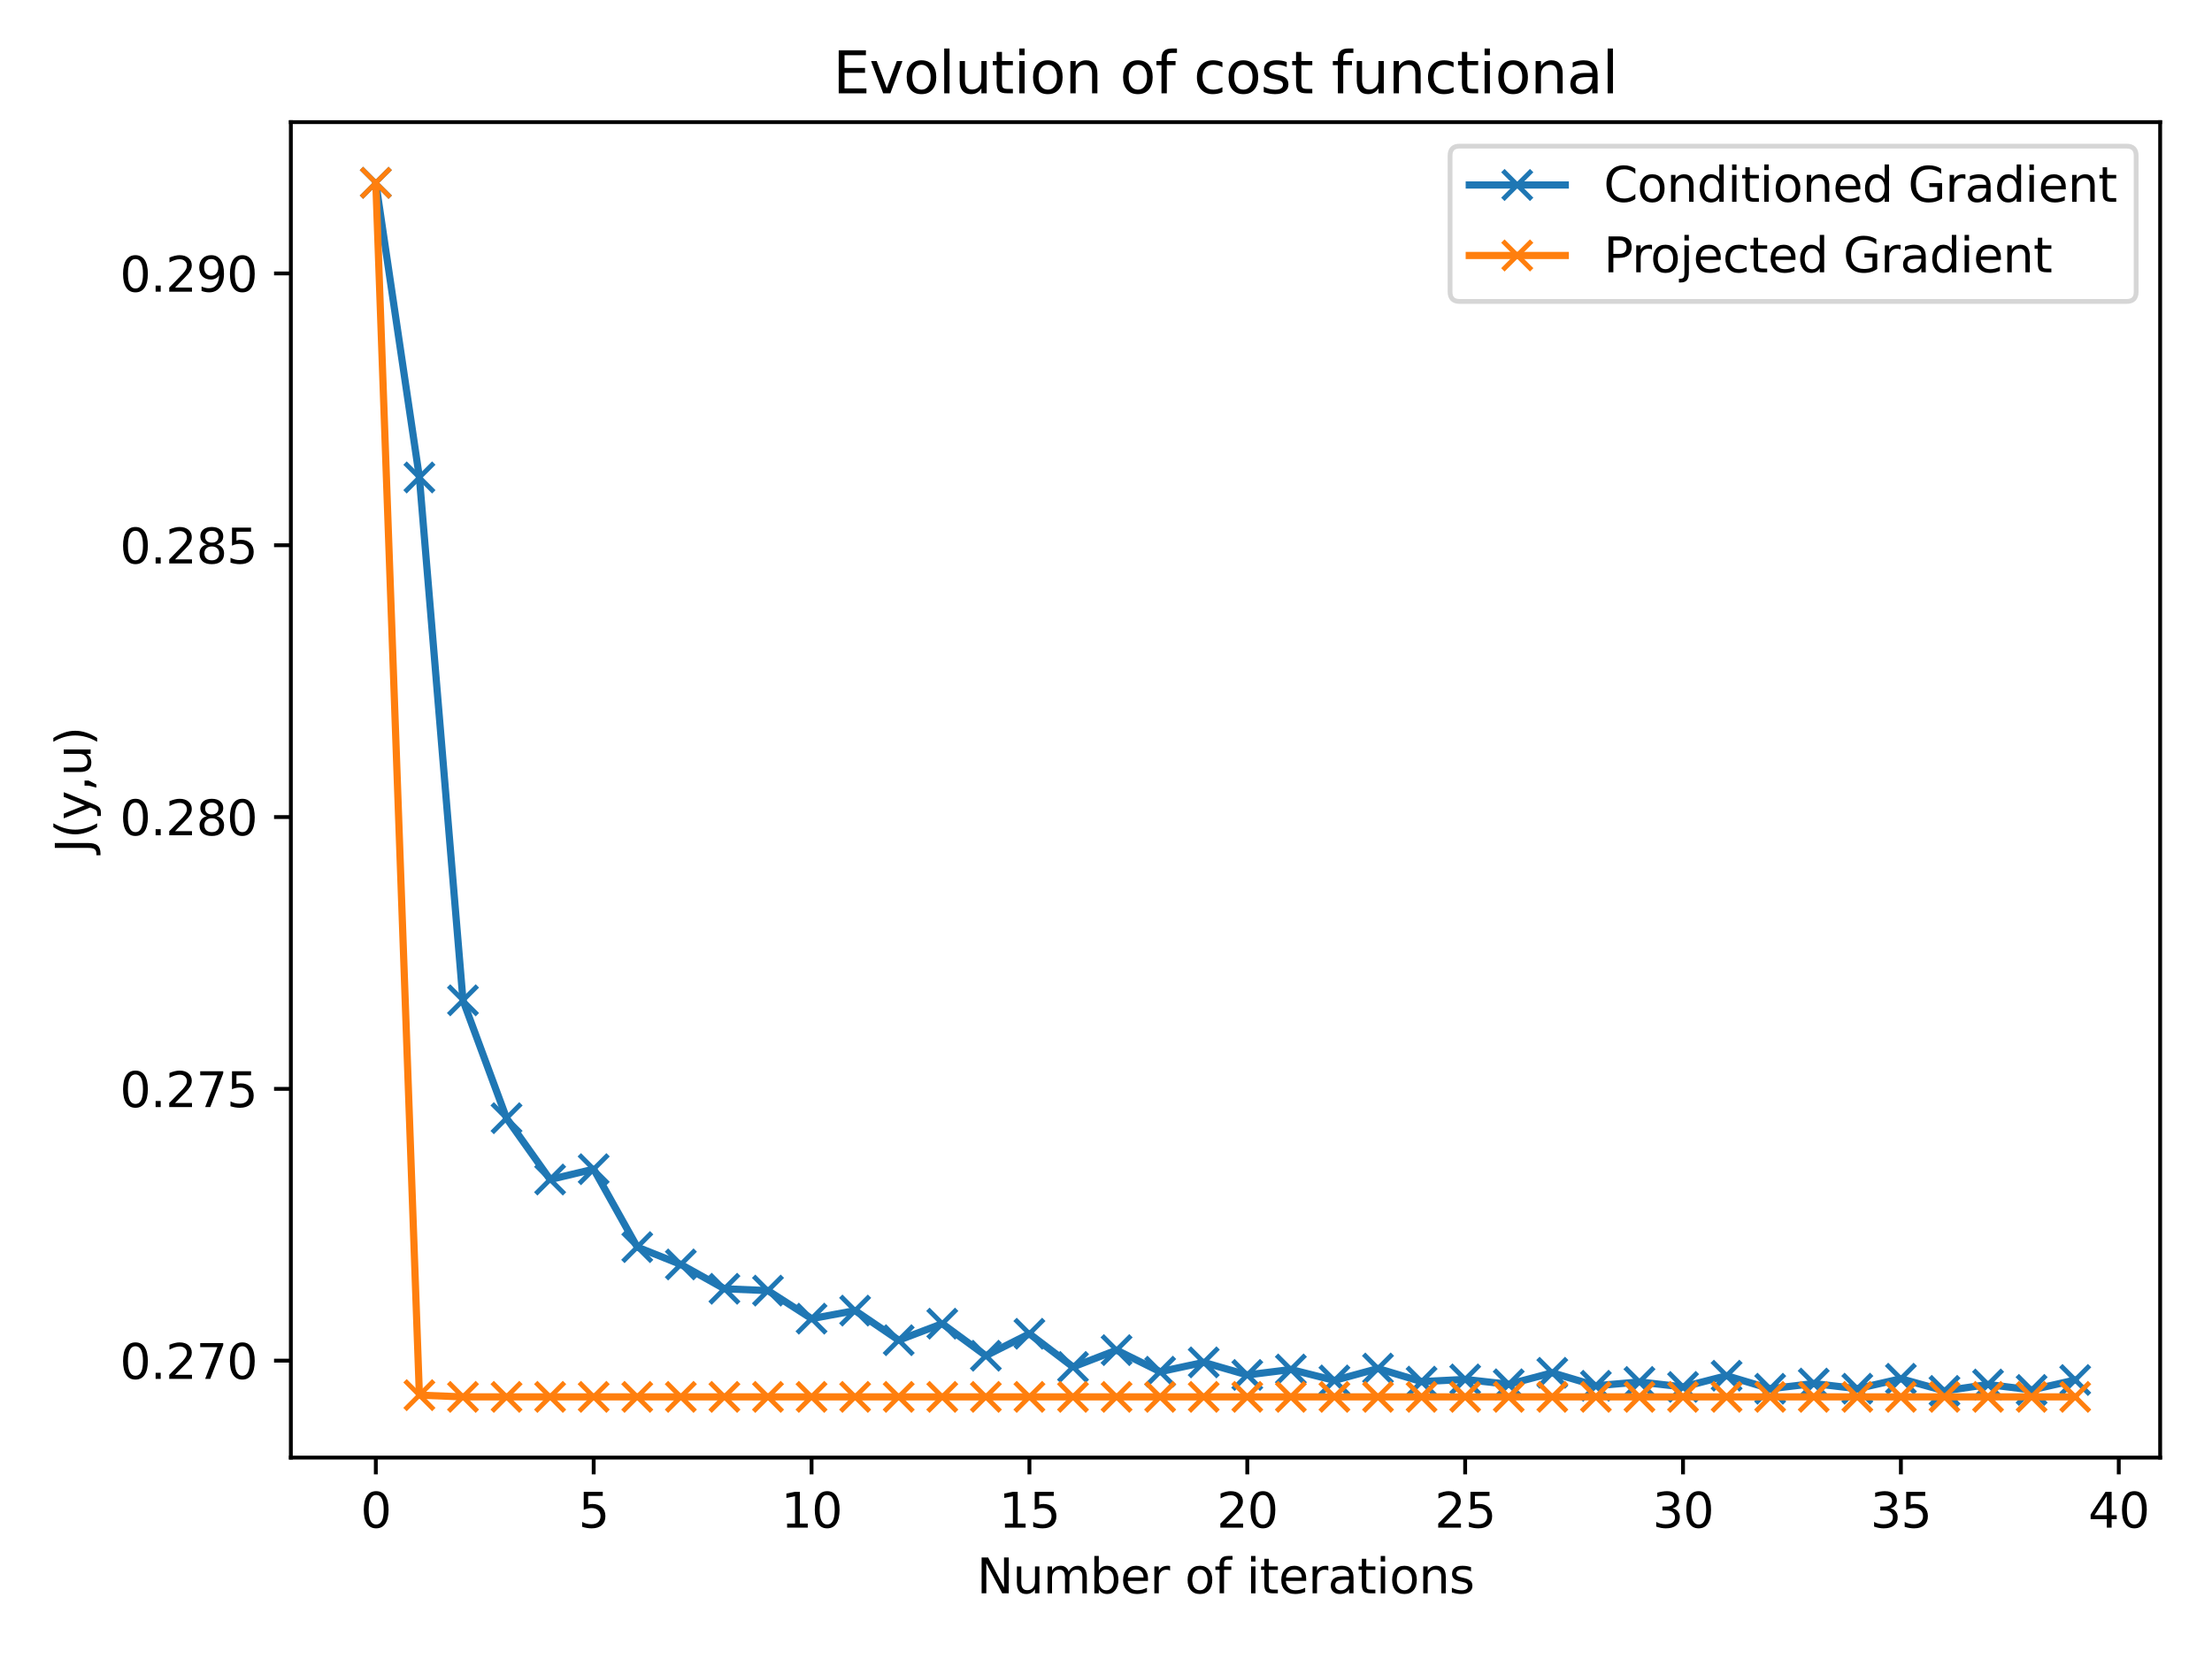<?xml version="1.0" encoding="utf-8" standalone="no"?>
<!DOCTYPE svg PUBLIC "-//W3C//DTD SVG 1.1//EN"
  "http://www.w3.org/Graphics/SVG/1.1/DTD/svg11.dtd">
<svg xmlns:xlink="http://www.w3.org/1999/xlink" width="460.8pt" height="345.6pt" viewBox="0 0 460.8 345.6" xmlns="http://www.w3.org/2000/svg" version="1.1">
 <defs>
  <style type="text/css">*{stroke-linejoin: round; stroke-linecap: butt}</style>
 </defs>
 <g id="figure_1">
  <g id="patch_1">
   <path d="M 0 345.6 
L 460.8 345.6 
L 460.8 0 
L 0 0 
z
" style="fill: #ffffff"/>
  </g>
  <g id="axes_1">
   <g id="patch_2">
    <path d="M 60.59 303.64 
L 450 303.64 
L 450 25.44 
L 60.59 25.44 
z
" style="fill: #ffffff"/>
   </g>
   <g id="matplotlib.axis_1">
    <g id="xtick_1">
     <g id="line2d_1">
      <defs>
       <path id="m802ad18690" d="M 0 0 
L 0 3.5 
" style="stroke: #000000; stroke-width: 0.8"/>
      </defs>
      <g>
       <use xlink:href="#m802ad18690" x="78.29" y="303.64" style="stroke: #000000; stroke-width: 0.8"/>
      </g>
     </g>
     <g id="text_1">
      <!-- 0 -->
      <g transform="translate(75.109 318.238) scale(0.1 -0.1)">
       <defs>
        <path id="DejaVuSans-30" d="M 2034 4250 
Q 1547 4250 1301 3770 
Q 1056 3291 1056 2328 
Q 1056 1369 1301 889 
Q 1547 409 2034 409 
Q 2525 409 2770 889 
Q 3016 1369 3016 2328 
Q 3016 3291 2770 3770 
Q 2525 4250 2034 4250 
z
M 2034 4750 
Q 2819 4750 3233 4129 
Q 3647 3509 3647 2328 
Q 3647 1150 3233 529 
Q 2819 -91 2034 -91 
Q 1250 -91 836 529 
Q 422 1150 422 2328 
Q 422 3509 836 4129 
Q 1250 4750 2034 4750 
z
" transform="scale(0.016)"/>
       </defs>
       <use xlink:href="#DejaVuSans-30"/>
      </g>
     </g>
    </g>
    <g id="xtick_2">
     <g id="line2d_2">
      <g>
       <use xlink:href="#m802ad18690" x="123.676" y="303.64" style="stroke: #000000; stroke-width: 0.8"/>
      </g>
     </g>
     <g id="text_2">
      <!-- 5 -->
      <g transform="translate(120.495 318.238) scale(0.1 -0.1)">
       <defs>
        <path id="DejaVuSans-35" d="M 691 4666 
L 3169 4666 
L 3169 4134 
L 1269 4134 
L 1269 2991 
Q 1406 3038 1543 3061 
Q 1681 3084 1819 3084 
Q 2600 3084 3056 2656 
Q 3513 2228 3513 1497 
Q 3513 744 3044 326 
Q 2575 -91 1722 -91 
Q 1428 -91 1123 -41 
Q 819 9 494 109 
L 494 744 
Q 775 591 1075 516 
Q 1375 441 1709 441 
Q 2250 441 2565 725 
Q 2881 1009 2881 1497 
Q 2881 1984 2565 2268 
Q 2250 2553 1709 2553 
Q 1456 2553 1204 2497 
Q 953 2441 691 2322 
L 691 4666 
z
" transform="scale(0.016)"/>
       </defs>
       <use xlink:href="#DejaVuSans-35"/>
      </g>
     </g>
    </g>
    <g id="xtick_3">
     <g id="line2d_3">
      <g>
       <use xlink:href="#m802ad18690" x="169.062" y="303.64" style="stroke: #000000; stroke-width: 0.8"/>
      </g>
     </g>
     <g id="text_3">
      <!-- 10 -->
      <g transform="translate(162.7 318.238) scale(0.1 -0.1)">
       <defs>
        <path id="DejaVuSans-31" d="M 794 531 
L 1825 531 
L 1825 4091 
L 703 3866 
L 703 4441 
L 1819 4666 
L 2450 4666 
L 2450 531 
L 3481 531 
L 3481 0 
L 794 0 
L 794 531 
z
" transform="scale(0.016)"/>
       </defs>
       <use xlink:href="#DejaVuSans-31"/>
       <use xlink:href="#DejaVuSans-30" x="63.623"/>
      </g>
     </g>
    </g>
    <g id="xtick_4">
     <g id="line2d_4">
      <g>
       <use xlink:href="#m802ad18690" x="214.448" y="303.64" style="stroke: #000000; stroke-width: 0.8"/>
      </g>
     </g>
     <g id="text_4">
      <!-- 15 -->
      <g transform="translate(208.085 318.238) scale(0.1 -0.1)">
       <use xlink:href="#DejaVuSans-31"/>
       <use xlink:href="#DejaVuSans-35" x="63.623"/>
      </g>
     </g>
    </g>
    <g id="xtick_5">
     <g id="line2d_5">
      <g>
       <use xlink:href="#m802ad18690" x="259.834" y="303.64" style="stroke: #000000; stroke-width: 0.8"/>
      </g>
     </g>
     <g id="text_5">
      <!-- 20 -->
      <g transform="translate(253.471 318.238) scale(0.1 -0.1)">
       <defs>
        <path id="DejaVuSans-32" d="M 1228 531 
L 3431 531 
L 3431 0 
L 469 0 
L 469 531 
Q 828 903 1448 1529 
Q 2069 2156 2228 2338 
Q 2531 2678 2651 2914 
Q 2772 3150 2772 3378 
Q 2772 3750 2511 3984 
Q 2250 4219 1831 4219 
Q 1534 4219 1204 4116 
Q 875 4013 500 3803 
L 500 4441 
Q 881 4594 1212 4672 
Q 1544 4750 1819 4750 
Q 2544 4750 2975 4387 
Q 3406 4025 3406 3419 
Q 3406 3131 3298 2873 
Q 3191 2616 2906 2266 
Q 2828 2175 2409 1742 
Q 1991 1309 1228 531 
z
" transform="scale(0.016)"/>
       </defs>
       <use xlink:href="#DejaVuSans-32"/>
       <use xlink:href="#DejaVuSans-30" x="63.623"/>
      </g>
     </g>
    </g>
    <g id="xtick_6">
     <g id="line2d_6">
      <g>
       <use xlink:href="#m802ad18690" x="305.219" y="303.64" style="stroke: #000000; stroke-width: 0.8"/>
      </g>
     </g>
     <g id="text_6">
      <!-- 25 -->
      <g transform="translate(298.857 318.238) scale(0.1 -0.1)">
       <use xlink:href="#DejaVuSans-32"/>
       <use xlink:href="#DejaVuSans-35" x="63.623"/>
      </g>
     </g>
    </g>
    <g id="xtick_7">
     <g id="line2d_7">
      <g>
       <use xlink:href="#m802ad18690" x="350.605" y="303.64" style="stroke: #000000; stroke-width: 0.8"/>
      </g>
     </g>
     <g id="text_7">
      <!-- 30 -->
      <g transform="translate(344.243 318.238) scale(0.1 -0.1)">
       <defs>
        <path id="DejaVuSans-33" d="M 2597 2516 
Q 3050 2419 3304 2112 
Q 3559 1806 3559 1356 
Q 3559 666 3084 287 
Q 2609 -91 1734 -91 
Q 1441 -91 1130 -33 
Q 819 25 488 141 
L 488 750 
Q 750 597 1062 519 
Q 1375 441 1716 441 
Q 2309 441 2620 675 
Q 2931 909 2931 1356 
Q 2931 1769 2642 2001 
Q 2353 2234 1838 2234 
L 1294 2234 
L 1294 2753 
L 1863 2753 
Q 2328 2753 2575 2939 
Q 2822 3125 2822 3475 
Q 2822 3834 2567 4026 
Q 2313 4219 1838 4219 
Q 1578 4219 1281 4162 
Q 984 4106 628 3988 
L 628 4550 
Q 988 4650 1302 4700 
Q 1616 4750 1894 4750 
Q 2613 4750 3031 4423 
Q 3450 4097 3450 3541 
Q 3450 3153 3228 2886 
Q 3006 2619 2597 2516 
z
" transform="scale(0.016)"/>
       </defs>
       <use xlink:href="#DejaVuSans-33"/>
       <use xlink:href="#DejaVuSans-30" x="63.623"/>
      </g>
     </g>
    </g>
    <g id="xtick_8">
     <g id="line2d_8">
      <g>
       <use xlink:href="#m802ad18690" x="395.991" y="303.64" style="stroke: #000000; stroke-width: 0.8"/>
      </g>
     </g>
     <g id="text_8">
      <!-- 35 -->
      <g transform="translate(389.628 318.238) scale(0.1 -0.1)">
       <use xlink:href="#DejaVuSans-33"/>
       <use xlink:href="#DejaVuSans-35" x="63.623"/>
      </g>
     </g>
    </g>
    <g id="xtick_9">
     <g id="line2d_9">
      <g>
       <use xlink:href="#m802ad18690" x="441.377" y="303.64" style="stroke: #000000; stroke-width: 0.8"/>
      </g>
     </g>
     <g id="text_9">
      <!-- 40 -->
      <g transform="translate(435.014 318.238) scale(0.1 -0.1)">
       <defs>
        <path id="DejaVuSans-34" d="M 2419 4116 
L 825 1625 
L 2419 1625 
L 2419 4116 
z
M 2253 4666 
L 3047 4666 
L 3047 1625 
L 3713 1625 
L 3713 1100 
L 3047 1100 
L 3047 0 
L 2419 0 
L 2419 1100 
L 313 1100 
L 313 1709 
L 2253 4666 
z
" transform="scale(0.016)"/>
       </defs>
       <use xlink:href="#DejaVuSans-34"/>
       <use xlink:href="#DejaVuSans-30" x="63.623"/>
      </g>
     </g>
    </g>
    <g id="text_10">
     <!-- Number of iterations -->
     <g transform="translate(203.484 331.917) scale(0.1 -0.1)">
      <defs>
       <path id="DejaVuSans-4e" d="M 628 4666 
L 1478 4666 
L 3547 763 
L 3547 4666 
L 4159 4666 
L 4159 0 
L 3309 0 
L 1241 3903 
L 1241 0 
L 628 0 
L 628 4666 
z
" transform="scale(0.016)"/>
       <path id="DejaVuSans-75" d="M 544 1381 
L 544 3500 
L 1119 3500 
L 1119 1403 
Q 1119 906 1312 657 
Q 1506 409 1894 409 
Q 2359 409 2629 706 
Q 2900 1003 2900 1516 
L 2900 3500 
L 3475 3500 
L 3475 0 
L 2900 0 
L 2900 538 
Q 2691 219 2414 64 
Q 2138 -91 1772 -91 
Q 1169 -91 856 284 
Q 544 659 544 1381 
z
M 1991 3584 
L 1991 3584 
z
" transform="scale(0.016)"/>
       <path id="DejaVuSans-6d" d="M 3328 2828 
Q 3544 3216 3844 3400 
Q 4144 3584 4550 3584 
Q 5097 3584 5394 3201 
Q 5691 2819 5691 2113 
L 5691 0 
L 5113 0 
L 5113 2094 
Q 5113 2597 4934 2840 
Q 4756 3084 4391 3084 
Q 3944 3084 3684 2787 
Q 3425 2491 3425 1978 
L 3425 0 
L 2847 0 
L 2847 2094 
Q 2847 2600 2669 2842 
Q 2491 3084 2119 3084 
Q 1678 3084 1418 2786 
Q 1159 2488 1159 1978 
L 1159 0 
L 581 0 
L 581 3500 
L 1159 3500 
L 1159 2956 
Q 1356 3278 1631 3431 
Q 1906 3584 2284 3584 
Q 2666 3584 2933 3390 
Q 3200 3197 3328 2828 
z
" transform="scale(0.016)"/>
       <path id="DejaVuSans-62" d="M 3116 1747 
Q 3116 2381 2855 2742 
Q 2594 3103 2138 3103 
Q 1681 3103 1420 2742 
Q 1159 2381 1159 1747 
Q 1159 1113 1420 752 
Q 1681 391 2138 391 
Q 2594 391 2855 752 
Q 3116 1113 3116 1747 
z
M 1159 2969 
Q 1341 3281 1617 3432 
Q 1894 3584 2278 3584 
Q 2916 3584 3314 3078 
Q 3713 2572 3713 1747 
Q 3713 922 3314 415 
Q 2916 -91 2278 -91 
Q 1894 -91 1617 61 
Q 1341 213 1159 525 
L 1159 0 
L 581 0 
L 581 4863 
L 1159 4863 
L 1159 2969 
z
" transform="scale(0.016)"/>
       <path id="DejaVuSans-65" d="M 3597 1894 
L 3597 1613 
L 953 1613 
Q 991 1019 1311 708 
Q 1631 397 2203 397 
Q 2534 397 2845 478 
Q 3156 559 3463 722 
L 3463 178 
Q 3153 47 2828 -22 
Q 2503 -91 2169 -91 
Q 1331 -91 842 396 
Q 353 884 353 1716 
Q 353 2575 817 3079 
Q 1281 3584 2069 3584 
Q 2775 3584 3186 3129 
Q 3597 2675 3597 1894 
z
M 3022 2063 
Q 3016 2534 2758 2815 
Q 2500 3097 2075 3097 
Q 1594 3097 1305 2825 
Q 1016 2553 972 2059 
L 3022 2063 
z
" transform="scale(0.016)"/>
       <path id="DejaVuSans-72" d="M 2631 2963 
Q 2534 3019 2420 3045 
Q 2306 3072 2169 3072 
Q 1681 3072 1420 2755 
Q 1159 2438 1159 1844 
L 1159 0 
L 581 0 
L 581 3500 
L 1159 3500 
L 1159 2956 
Q 1341 3275 1631 3429 
Q 1922 3584 2338 3584 
Q 2397 3584 2469 3576 
Q 2541 3569 2628 3553 
L 2631 2963 
z
" transform="scale(0.016)"/>
       <path id="DejaVuSans-20" transform="scale(0.016)"/>
       <path id="DejaVuSans-6f" d="M 1959 3097 
Q 1497 3097 1228 2736 
Q 959 2375 959 1747 
Q 959 1119 1226 758 
Q 1494 397 1959 397 
Q 2419 397 2687 759 
Q 2956 1122 2956 1747 
Q 2956 2369 2687 2733 
Q 2419 3097 1959 3097 
z
M 1959 3584 
Q 2709 3584 3137 3096 
Q 3566 2609 3566 1747 
Q 3566 888 3137 398 
Q 2709 -91 1959 -91 
Q 1206 -91 779 398 
Q 353 888 353 1747 
Q 353 2609 779 3096 
Q 1206 3584 1959 3584 
z
" transform="scale(0.016)"/>
       <path id="DejaVuSans-66" d="M 2375 4863 
L 2375 4384 
L 1825 4384 
Q 1516 4384 1395 4259 
Q 1275 4134 1275 3809 
L 1275 3500 
L 2222 3500 
L 2222 3053 
L 1275 3053 
L 1275 0 
L 697 0 
L 697 3053 
L 147 3053 
L 147 3500 
L 697 3500 
L 697 3744 
Q 697 4328 969 4595 
Q 1241 4863 1831 4863 
L 2375 4863 
z
" transform="scale(0.016)"/>
       <path id="DejaVuSans-69" d="M 603 3500 
L 1178 3500 
L 1178 0 
L 603 0 
L 603 3500 
z
M 603 4863 
L 1178 4863 
L 1178 4134 
L 603 4134 
L 603 4863 
z
" transform="scale(0.016)"/>
       <path id="DejaVuSans-74" d="M 1172 4494 
L 1172 3500 
L 2356 3500 
L 2356 3053 
L 1172 3053 
L 1172 1153 
Q 1172 725 1289 603 
Q 1406 481 1766 481 
L 2356 481 
L 2356 0 
L 1766 0 
Q 1100 0 847 248 
Q 594 497 594 1153 
L 594 3053 
L 172 3053 
L 172 3500 
L 594 3500 
L 594 4494 
L 1172 4494 
z
" transform="scale(0.016)"/>
       <path id="DejaVuSans-61" d="M 2194 1759 
Q 1497 1759 1228 1600 
Q 959 1441 959 1056 
Q 959 750 1161 570 
Q 1363 391 1709 391 
Q 2188 391 2477 730 
Q 2766 1069 2766 1631 
L 2766 1759 
L 2194 1759 
z
M 3341 1997 
L 3341 0 
L 2766 0 
L 2766 531 
Q 2569 213 2275 61 
Q 1981 -91 1556 -91 
Q 1019 -91 701 211 
Q 384 513 384 1019 
Q 384 1609 779 1909 
Q 1175 2209 1959 2209 
L 2766 2209 
L 2766 2266 
Q 2766 2663 2505 2880 
Q 2244 3097 1772 3097 
Q 1472 3097 1187 3025 
Q 903 2953 641 2809 
L 641 3341 
Q 956 3463 1253 3523 
Q 1550 3584 1831 3584 
Q 2591 3584 2966 3190 
Q 3341 2797 3341 1997 
z
" transform="scale(0.016)"/>
       <path id="DejaVuSans-6e" d="M 3513 2113 
L 3513 0 
L 2938 0 
L 2938 2094 
Q 2938 2591 2744 2837 
Q 2550 3084 2163 3084 
Q 1697 3084 1428 2787 
Q 1159 2491 1159 1978 
L 1159 0 
L 581 0 
L 581 3500 
L 1159 3500 
L 1159 2956 
Q 1366 3272 1645 3428 
Q 1925 3584 2291 3584 
Q 2894 3584 3203 3211 
Q 3513 2838 3513 2113 
z
" transform="scale(0.016)"/>
       <path id="DejaVuSans-73" d="M 2834 3397 
L 2834 2853 
Q 2591 2978 2328 3040 
Q 2066 3103 1784 3103 
Q 1356 3103 1142 2972 
Q 928 2841 928 2578 
Q 928 2378 1081 2264 
Q 1234 2150 1697 2047 
L 1894 2003 
Q 2506 1872 2764 1633 
Q 3022 1394 3022 966 
Q 3022 478 2636 193 
Q 2250 -91 1575 -91 
Q 1294 -91 989 -36 
Q 684 19 347 128 
L 347 722 
Q 666 556 975 473 
Q 1284 391 1588 391 
Q 1994 391 2212 530 
Q 2431 669 2431 922 
Q 2431 1156 2273 1281 
Q 2116 1406 1581 1522 
L 1381 1569 
Q 847 1681 609 1914 
Q 372 2147 372 2553 
Q 372 3047 722 3315 
Q 1072 3584 1716 3584 
Q 2034 3584 2315 3537 
Q 2597 3491 2834 3397 
z
" transform="scale(0.016)"/>
      </defs>
      <use xlink:href="#DejaVuSans-4e"/>
      <use xlink:href="#DejaVuSans-75" x="74.805"/>
      <use xlink:href="#DejaVuSans-6d" x="138.184"/>
      <use xlink:href="#DejaVuSans-62" x="235.596"/>
      <use xlink:href="#DejaVuSans-65" x="299.072"/>
      <use xlink:href="#DejaVuSans-72" x="360.596"/>
      <use xlink:href="#DejaVuSans-20" x="401.709"/>
      <use xlink:href="#DejaVuSans-6f" x="433.496"/>
      <use xlink:href="#DejaVuSans-66" x="494.678"/>
      <use xlink:href="#DejaVuSans-20" x="529.883"/>
      <use xlink:href="#DejaVuSans-69" x="561.67"/>
      <use xlink:href="#DejaVuSans-74" x="589.453"/>
      <use xlink:href="#DejaVuSans-65" x="628.662"/>
      <use xlink:href="#DejaVuSans-72" x="690.186"/>
      <use xlink:href="#DejaVuSans-61" x="731.299"/>
      <use xlink:href="#DejaVuSans-74" x="792.578"/>
      <use xlink:href="#DejaVuSans-69" x="831.787"/>
      <use xlink:href="#DejaVuSans-6f" x="859.57"/>
      <use xlink:href="#DejaVuSans-6e" x="920.752"/>
      <use xlink:href="#DejaVuSans-73" x="984.131"/>
     </g>
    </g>
   </g>
   <g id="matplotlib.axis_2">
    <g id="ytick_1">
     <g id="line2d_10">
      <defs>
       <path id="m038997b222" d="M 0 0 
L -3.5 0 
" style="stroke: #000000; stroke-width: 0.8"/>
      </defs>
      <g>
       <use xlink:href="#m038997b222" x="60.59" y="283.447" style="stroke: #000000; stroke-width: 0.8"/>
      </g>
     </g>
     <g id="text_11">
      <!-- 0.270 -->
      <g transform="translate(24.962 287.247) scale(0.1 -0.1)">
       <defs>
        <path id="DejaVuSans-2e" d="M 684 794 
L 1344 794 
L 1344 0 
L 684 0 
L 684 794 
z
" transform="scale(0.016)"/>
        <path id="DejaVuSans-37" d="M 525 4666 
L 3525 4666 
L 3525 4397 
L 1831 0 
L 1172 0 
L 2766 4134 
L 525 4134 
L 525 4666 
z
" transform="scale(0.016)"/>
       </defs>
       <use xlink:href="#DejaVuSans-30"/>
       <use xlink:href="#DejaVuSans-2e" x="63.623"/>
       <use xlink:href="#DejaVuSans-32" x="95.41"/>
       <use xlink:href="#DejaVuSans-37" x="159.033"/>
       <use xlink:href="#DejaVuSans-30" x="222.656"/>
      </g>
     </g>
    </g>
    <g id="ytick_2">
     <g id="line2d_11">
      <g>
       <use xlink:href="#m038997b222" x="60.59" y="226.825" style="stroke: #000000; stroke-width: 0.8"/>
      </g>
     </g>
     <g id="text_12">
      <!-- 0.275 -->
      <g transform="translate(24.962 230.625) scale(0.1 -0.1)">
       <use xlink:href="#DejaVuSans-30"/>
       <use xlink:href="#DejaVuSans-2e" x="63.623"/>
       <use xlink:href="#DejaVuSans-32" x="95.41"/>
       <use xlink:href="#DejaVuSans-37" x="159.033"/>
       <use xlink:href="#DejaVuSans-35" x="222.656"/>
      </g>
     </g>
    </g>
    <g id="ytick_3">
     <g id="line2d_12">
      <g>
       <use xlink:href="#m038997b222" x="60.59" y="170.203" style="stroke: #000000; stroke-width: 0.8"/>
      </g>
     </g>
     <g id="text_13">
      <!-- 0.280 -->
      <g transform="translate(24.962 174.003) scale(0.1 -0.1)">
       <defs>
        <path id="DejaVuSans-38" d="M 2034 2216 
Q 1584 2216 1326 1975 
Q 1069 1734 1069 1313 
Q 1069 891 1326 650 
Q 1584 409 2034 409 
Q 2484 409 2743 651 
Q 3003 894 3003 1313 
Q 3003 1734 2745 1975 
Q 2488 2216 2034 2216 
z
M 1403 2484 
Q 997 2584 770 2862 
Q 544 3141 544 3541 
Q 544 4100 942 4425 
Q 1341 4750 2034 4750 
Q 2731 4750 3128 4425 
Q 3525 4100 3525 3541 
Q 3525 3141 3298 2862 
Q 3072 2584 2669 2484 
Q 3125 2378 3379 2068 
Q 3634 1759 3634 1313 
Q 3634 634 3220 271 
Q 2806 -91 2034 -91 
Q 1263 -91 848 271 
Q 434 634 434 1313 
Q 434 1759 690 2068 
Q 947 2378 1403 2484 
z
M 1172 3481 
Q 1172 3119 1398 2916 
Q 1625 2713 2034 2713 
Q 2441 2713 2670 2916 
Q 2900 3119 2900 3481 
Q 2900 3844 2670 4047 
Q 2441 4250 2034 4250 
Q 1625 4250 1398 4047 
Q 1172 3844 1172 3481 
z
" transform="scale(0.016)"/>
       </defs>
       <use xlink:href="#DejaVuSans-30"/>
       <use xlink:href="#DejaVuSans-2e" x="63.623"/>
       <use xlink:href="#DejaVuSans-32" x="95.41"/>
       <use xlink:href="#DejaVuSans-38" x="159.033"/>
       <use xlink:href="#DejaVuSans-30" x="222.656"/>
      </g>
     </g>
    </g>
    <g id="ytick_4">
     <g id="line2d_13">
      <g>
       <use xlink:href="#m038997b222" x="60.59" y="113.581" style="stroke: #000000; stroke-width: 0.8"/>
      </g>
     </g>
     <g id="text_14">
      <!-- 0.285 -->
      <g transform="translate(24.962 117.381) scale(0.1 -0.1)">
       <use xlink:href="#DejaVuSans-30"/>
       <use xlink:href="#DejaVuSans-2e" x="63.623"/>
       <use xlink:href="#DejaVuSans-32" x="95.41"/>
       <use xlink:href="#DejaVuSans-38" x="159.033"/>
       <use xlink:href="#DejaVuSans-35" x="222.656"/>
      </g>
     </g>
    </g>
    <g id="ytick_5">
     <g id="line2d_14">
      <g>
       <use xlink:href="#m038997b222" x="60.59" y="56.959" style="stroke: #000000; stroke-width: 0.8"/>
      </g>
     </g>
     <g id="text_15">
      <!-- 0.290 -->
      <g transform="translate(24.962 60.759) scale(0.1 -0.1)">
       <defs>
        <path id="DejaVuSans-39" d="M 703 97 
L 703 672 
Q 941 559 1184 500 
Q 1428 441 1663 441 
Q 2288 441 2617 861 
Q 2947 1281 2994 2138 
Q 2813 1869 2534 1725 
Q 2256 1581 1919 1581 
Q 1219 1581 811 2004 
Q 403 2428 403 3163 
Q 403 3881 828 4315 
Q 1253 4750 1959 4750 
Q 2769 4750 3195 4129 
Q 3622 3509 3622 2328 
Q 3622 1225 3098 567 
Q 2575 -91 1691 -91 
Q 1453 -91 1209 -44 
Q 966 3 703 97 
z
M 1959 2075 
Q 2384 2075 2632 2365 
Q 2881 2656 2881 3163 
Q 2881 3666 2632 3958 
Q 2384 4250 1959 4250 
Q 1534 4250 1286 3958 
Q 1038 3666 1038 3163 
Q 1038 2656 1286 2365 
Q 1534 2075 1959 2075 
z
" transform="scale(0.016)"/>
       </defs>
       <use xlink:href="#DejaVuSans-30"/>
       <use xlink:href="#DejaVuSans-2e" x="63.623"/>
       <use xlink:href="#DejaVuSans-32" x="95.41"/>
       <use xlink:href="#DejaVuSans-39" x="159.033"/>
       <use xlink:href="#DejaVuSans-30" x="222.656"/>
      </g>
     </g>
    </g>
    <g id="text_16">
     <!-- J(y,u) -->
     <g transform="translate(18.882 177.634) rotate(-90) scale(0.1 -0.1)">
      <defs>
       <path id="DejaVuSans-4a" d="M 628 4666 
L 1259 4666 
L 1259 325 
Q 1259 -519 939 -900 
Q 619 -1281 -91 -1281 
L -331 -1281 
L -331 -750 
L -134 -750 
Q 284 -750 456 -515 
Q 628 -281 628 325 
L 628 4666 
z
" transform="scale(0.016)"/>
       <path id="DejaVuSans-28" d="M 1984 4856 
Q 1566 4138 1362 3434 
Q 1159 2731 1159 2009 
Q 1159 1288 1364 580 
Q 1569 -128 1984 -844 
L 1484 -844 
Q 1016 -109 783 600 
Q 550 1309 550 2009 
Q 550 2706 781 3412 
Q 1013 4119 1484 4856 
L 1984 4856 
z
" transform="scale(0.016)"/>
       <path id="DejaVuSans-79" d="M 2059 -325 
Q 1816 -950 1584 -1140 
Q 1353 -1331 966 -1331 
L 506 -1331 
L 506 -850 
L 844 -850 
Q 1081 -850 1212 -737 
Q 1344 -625 1503 -206 
L 1606 56 
L 191 3500 
L 800 3500 
L 1894 763 
L 2988 3500 
L 3597 3500 
L 2059 -325 
z
" transform="scale(0.016)"/>
       <path id="DejaVuSans-2c" d="M 750 794 
L 1409 794 
L 1409 256 
L 897 -744 
L 494 -744 
L 750 256 
L 750 794 
z
" transform="scale(0.016)"/>
       <path id="DejaVuSans-29" d="M 513 4856 
L 1013 4856 
Q 1481 4119 1714 3412 
Q 1947 2706 1947 2009 
Q 1947 1309 1714 600 
Q 1481 -109 1013 -844 
L 513 -844 
Q 928 -128 1133 580 
Q 1338 1288 1338 2009 
Q 1338 2731 1133 3434 
Q 928 4138 513 4856 
z
" transform="scale(0.016)"/>
      </defs>
      <use xlink:href="#DejaVuSans-4a"/>
      <use xlink:href="#DejaVuSans-28" x="29.492"/>
      <use xlink:href="#DejaVuSans-79" x="68.506"/>
      <use xlink:href="#DejaVuSans-2c" x="127.686"/>
      <use xlink:href="#DejaVuSans-75" x="159.473"/>
      <use xlink:href="#DejaVuSans-29" x="222.852"/>
     </g>
    </g>
   </g>
   <g id="line2d_15">
    <path d="M 78.29 38.085 
L 87.368 99.463 
L 96.445 208.383 
L 105.522 232.942 
L 114.599 245.711 
L 123.676 243.562 
L 132.753 259.796 
L 141.831 263.407 
L 150.908 268.474 
L 159.985 268.858 
L 169.062 274.699 
L 178.139 273.021 
L 187.216 279.19 
L 196.293 275.747 
L 205.371 282.423 
L 214.448 277.847 
L 223.525 284.759 
L 232.602 281.256 
L 241.679 285.751 
L 250.756 283.808 
L 259.834 286.424 
L 268.911 285.291 
L 277.988 287.567 
L 287.065 285.094 
L 296.142 287.816 
L 305.219 287.355 
L 314.297 288.373 
L 323.374 285.974 
L 332.451 288.679 
L 341.528 287.882 
L 350.605 288.921 
L 359.682 286.586 
L 368.759 289.3 
L 377.837 288.219 
L 386.914 289.291 
L 395.991 287.217 
L 405.068 289.743 
L 414.145 288.417 
L 423.222 289.544 
L 432.3 287.479 
" clip-path="url(#pcfefac627c)" style="fill: none; stroke: #1f77b4; stroke-width: 1.5; stroke-linecap: square"/>
    <defs>
     <path id="m9c23c6b801" d="M -3 3 
L 3 -3 
M -3 -3 
L 3 3 
" style="stroke: #1f77b4"/>
    </defs>
    <g clip-path="url(#pcfefac627c)">
     <use xlink:href="#m9c23c6b801" x="78.29" y="38.085" style="fill: #1f77b4; stroke: #1f77b4"/>
     <use xlink:href="#m9c23c6b801" x="87.368" y="99.463" style="fill: #1f77b4; stroke: #1f77b4"/>
     <use xlink:href="#m9c23c6b801" x="96.445" y="208.383" style="fill: #1f77b4; stroke: #1f77b4"/>
     <use xlink:href="#m9c23c6b801" x="105.522" y="232.942" style="fill: #1f77b4; stroke: #1f77b4"/>
     <use xlink:href="#m9c23c6b801" x="114.599" y="245.711" style="fill: #1f77b4; stroke: #1f77b4"/>
     <use xlink:href="#m9c23c6b801" x="123.676" y="243.562" style="fill: #1f77b4; stroke: #1f77b4"/>
     <use xlink:href="#m9c23c6b801" x="132.753" y="259.796" style="fill: #1f77b4; stroke: #1f77b4"/>
     <use xlink:href="#m9c23c6b801" x="141.831" y="263.407" style="fill: #1f77b4; stroke: #1f77b4"/>
     <use xlink:href="#m9c23c6b801" x="150.908" y="268.474" style="fill: #1f77b4; stroke: #1f77b4"/>
     <use xlink:href="#m9c23c6b801" x="159.985" y="268.858" style="fill: #1f77b4; stroke: #1f77b4"/>
     <use xlink:href="#m9c23c6b801" x="169.062" y="274.699" style="fill: #1f77b4; stroke: #1f77b4"/>
     <use xlink:href="#m9c23c6b801" x="178.139" y="273.021" style="fill: #1f77b4; stroke: #1f77b4"/>
     <use xlink:href="#m9c23c6b801" x="187.216" y="279.19" style="fill: #1f77b4; stroke: #1f77b4"/>
     <use xlink:href="#m9c23c6b801" x="196.293" y="275.747" style="fill: #1f77b4; stroke: #1f77b4"/>
     <use xlink:href="#m9c23c6b801" x="205.371" y="282.423" style="fill: #1f77b4; stroke: #1f77b4"/>
     <use xlink:href="#m9c23c6b801" x="214.448" y="277.847" style="fill: #1f77b4; stroke: #1f77b4"/>
     <use xlink:href="#m9c23c6b801" x="223.525" y="284.759" style="fill: #1f77b4; stroke: #1f77b4"/>
     <use xlink:href="#m9c23c6b801" x="232.602" y="281.256" style="fill: #1f77b4; stroke: #1f77b4"/>
     <use xlink:href="#m9c23c6b801" x="241.679" y="285.751" style="fill: #1f77b4; stroke: #1f77b4"/>
     <use xlink:href="#m9c23c6b801" x="250.756" y="283.808" style="fill: #1f77b4; stroke: #1f77b4"/>
     <use xlink:href="#m9c23c6b801" x="259.834" y="286.424" style="fill: #1f77b4; stroke: #1f77b4"/>
     <use xlink:href="#m9c23c6b801" x="268.911" y="285.291" style="fill: #1f77b4; stroke: #1f77b4"/>
     <use xlink:href="#m9c23c6b801" x="277.988" y="287.567" style="fill: #1f77b4; stroke: #1f77b4"/>
     <use xlink:href="#m9c23c6b801" x="287.065" y="285.094" style="fill: #1f77b4; stroke: #1f77b4"/>
     <use xlink:href="#m9c23c6b801" x="296.142" y="287.816" style="fill: #1f77b4; stroke: #1f77b4"/>
     <use xlink:href="#m9c23c6b801" x="305.219" y="287.355" style="fill: #1f77b4; stroke: #1f77b4"/>
     <use xlink:href="#m9c23c6b801" x="314.297" y="288.373" style="fill: #1f77b4; stroke: #1f77b4"/>
     <use xlink:href="#m9c23c6b801" x="323.374" y="285.974" style="fill: #1f77b4; stroke: #1f77b4"/>
     <use xlink:href="#m9c23c6b801" x="332.451" y="288.679" style="fill: #1f77b4; stroke: #1f77b4"/>
     <use xlink:href="#m9c23c6b801" x="341.528" y="287.882" style="fill: #1f77b4; stroke: #1f77b4"/>
     <use xlink:href="#m9c23c6b801" x="350.605" y="288.921" style="fill: #1f77b4; stroke: #1f77b4"/>
     <use xlink:href="#m9c23c6b801" x="359.682" y="286.586" style="fill: #1f77b4; stroke: #1f77b4"/>
     <use xlink:href="#m9c23c6b801" x="368.759" y="289.3" style="fill: #1f77b4; stroke: #1f77b4"/>
     <use xlink:href="#m9c23c6b801" x="377.837" y="288.219" style="fill: #1f77b4; stroke: #1f77b4"/>
     <use xlink:href="#m9c23c6b801" x="386.914" y="289.291" style="fill: #1f77b4; stroke: #1f77b4"/>
     <use xlink:href="#m9c23c6b801" x="395.991" y="287.217" style="fill: #1f77b4; stroke: #1f77b4"/>
     <use xlink:href="#m9c23c6b801" x="405.068" y="289.743" style="fill: #1f77b4; stroke: #1f77b4"/>
     <use xlink:href="#m9c23c6b801" x="414.145" y="288.417" style="fill: #1f77b4; stroke: #1f77b4"/>
     <use xlink:href="#m9c23c6b801" x="423.222" y="289.544" style="fill: #1f77b4; stroke: #1f77b4"/>
     <use xlink:href="#m9c23c6b801" x="432.3" y="287.479" style="fill: #1f77b4; stroke: #1f77b4"/>
    </g>
   </g>
   <g id="line2d_16">
    <path d="M 78.29 38.085 
L 87.368 290.637 
L 96.445 290.994 
L 105.522 290.995 
L 114.599 290.995 
L 123.676 290.995 
L 132.753 290.995 
L 141.831 290.995 
L 150.908 290.995 
L 159.985 290.995 
L 169.062 290.995 
L 178.139 290.995 
L 187.216 290.995 
L 196.293 290.995 
L 205.371 290.995 
L 214.448 290.995 
L 223.525 290.995 
L 232.602 290.995 
L 241.679 290.995 
L 250.756 290.995 
L 259.834 290.995 
L 268.911 290.995 
L 277.988 290.995 
L 287.065 290.995 
L 296.142 290.995 
L 305.219 290.995 
L 314.297 290.995 
L 323.374 290.995 
L 332.451 290.995 
L 341.528 290.995 
L 350.605 290.995 
L 359.682 290.995 
L 368.759 290.995 
L 377.837 290.995 
L 386.914 290.995 
L 395.991 290.995 
L 405.068 290.995 
L 414.145 290.995 
L 423.222 290.995 
L 432.3 290.995 
" clip-path="url(#pcfefac627c)" style="fill: none; stroke: #ff7f0e; stroke-width: 1.5; stroke-linecap: square"/>
    <defs>
     <path id="m3434c87b7b" d="M -3 3 
L 3 -3 
M -3 -3 
L 3 3 
" style="stroke: #ff7f0e"/>
    </defs>
    <g clip-path="url(#pcfefac627c)">
     <use xlink:href="#m3434c87b7b" x="78.29" y="38.085" style="fill: #ff7f0e; stroke: #ff7f0e"/>
     <use xlink:href="#m3434c87b7b" x="87.368" y="290.637" style="fill: #ff7f0e; stroke: #ff7f0e"/>
     <use xlink:href="#m3434c87b7b" x="96.445" y="290.994" style="fill: #ff7f0e; stroke: #ff7f0e"/>
     <use xlink:href="#m3434c87b7b" x="105.522" y="290.995" style="fill: #ff7f0e; stroke: #ff7f0e"/>
     <use xlink:href="#m3434c87b7b" x="114.599" y="290.995" style="fill: #ff7f0e; stroke: #ff7f0e"/>
     <use xlink:href="#m3434c87b7b" x="123.676" y="290.995" style="fill: #ff7f0e; stroke: #ff7f0e"/>
     <use xlink:href="#m3434c87b7b" x="132.753" y="290.995" style="fill: #ff7f0e; stroke: #ff7f0e"/>
     <use xlink:href="#m3434c87b7b" x="141.831" y="290.995" style="fill: #ff7f0e; stroke: #ff7f0e"/>
     <use xlink:href="#m3434c87b7b" x="150.908" y="290.995" style="fill: #ff7f0e; stroke: #ff7f0e"/>
     <use xlink:href="#m3434c87b7b" x="159.985" y="290.995" style="fill: #ff7f0e; stroke: #ff7f0e"/>
     <use xlink:href="#m3434c87b7b" x="169.062" y="290.995" style="fill: #ff7f0e; stroke: #ff7f0e"/>
     <use xlink:href="#m3434c87b7b" x="178.139" y="290.995" style="fill: #ff7f0e; stroke: #ff7f0e"/>
     <use xlink:href="#m3434c87b7b" x="187.216" y="290.995" style="fill: #ff7f0e; stroke: #ff7f0e"/>
     <use xlink:href="#m3434c87b7b" x="196.293" y="290.995" style="fill: #ff7f0e; stroke: #ff7f0e"/>
     <use xlink:href="#m3434c87b7b" x="205.371" y="290.995" style="fill: #ff7f0e; stroke: #ff7f0e"/>
     <use xlink:href="#m3434c87b7b" x="214.448" y="290.995" style="fill: #ff7f0e; stroke: #ff7f0e"/>
     <use xlink:href="#m3434c87b7b" x="223.525" y="290.995" style="fill: #ff7f0e; stroke: #ff7f0e"/>
     <use xlink:href="#m3434c87b7b" x="232.602" y="290.995" style="fill: #ff7f0e; stroke: #ff7f0e"/>
     <use xlink:href="#m3434c87b7b" x="241.679" y="290.995" style="fill: #ff7f0e; stroke: #ff7f0e"/>
     <use xlink:href="#m3434c87b7b" x="250.756" y="290.995" style="fill: #ff7f0e; stroke: #ff7f0e"/>
     <use xlink:href="#m3434c87b7b" x="259.834" y="290.995" style="fill: #ff7f0e; stroke: #ff7f0e"/>
     <use xlink:href="#m3434c87b7b" x="268.911" y="290.995" style="fill: #ff7f0e; stroke: #ff7f0e"/>
     <use xlink:href="#m3434c87b7b" x="277.988" y="290.995" style="fill: #ff7f0e; stroke: #ff7f0e"/>
     <use xlink:href="#m3434c87b7b" x="287.065" y="290.995" style="fill: #ff7f0e; stroke: #ff7f0e"/>
     <use xlink:href="#m3434c87b7b" x="296.142" y="290.995" style="fill: #ff7f0e; stroke: #ff7f0e"/>
     <use xlink:href="#m3434c87b7b" x="305.219" y="290.995" style="fill: #ff7f0e; stroke: #ff7f0e"/>
     <use xlink:href="#m3434c87b7b" x="314.297" y="290.995" style="fill: #ff7f0e; stroke: #ff7f0e"/>
     <use xlink:href="#m3434c87b7b" x="323.374" y="290.995" style="fill: #ff7f0e; stroke: #ff7f0e"/>
     <use xlink:href="#m3434c87b7b" x="332.451" y="290.995" style="fill: #ff7f0e; stroke: #ff7f0e"/>
     <use xlink:href="#m3434c87b7b" x="341.528" y="290.995" style="fill: #ff7f0e; stroke: #ff7f0e"/>
     <use xlink:href="#m3434c87b7b" x="350.605" y="290.995" style="fill: #ff7f0e; stroke: #ff7f0e"/>
     <use xlink:href="#m3434c87b7b" x="359.682" y="290.995" style="fill: #ff7f0e; stroke: #ff7f0e"/>
     <use xlink:href="#m3434c87b7b" x="368.759" y="290.995" style="fill: #ff7f0e; stroke: #ff7f0e"/>
     <use xlink:href="#m3434c87b7b" x="377.837" y="290.995" style="fill: #ff7f0e; stroke: #ff7f0e"/>
     <use xlink:href="#m3434c87b7b" x="386.914" y="290.995" style="fill: #ff7f0e; stroke: #ff7f0e"/>
     <use xlink:href="#m3434c87b7b" x="395.991" y="290.995" style="fill: #ff7f0e; stroke: #ff7f0e"/>
     <use xlink:href="#m3434c87b7b" x="405.068" y="290.995" style="fill: #ff7f0e; stroke: #ff7f0e"/>
     <use xlink:href="#m3434c87b7b" x="414.145" y="290.995" style="fill: #ff7f0e; stroke: #ff7f0e"/>
     <use xlink:href="#m3434c87b7b" x="423.222" y="290.995" style="fill: #ff7f0e; stroke: #ff7f0e"/>
     <use xlink:href="#m3434c87b7b" x="432.3" y="290.995" style="fill: #ff7f0e; stroke: #ff7f0e"/>
    </g>
   </g>
   <g id="patch_3">
    <path d="M 60.59 303.64 
L 60.59 25.44 
" style="fill: none; stroke: #000000; stroke-width: 0.8; stroke-linejoin: miter; stroke-linecap: square"/>
   </g>
   <g id="patch_4">
    <path d="M 450 303.64 
L 450 25.44 
" style="fill: none; stroke: #000000; stroke-width: 0.8; stroke-linejoin: miter; stroke-linecap: square"/>
   </g>
   <g id="patch_5">
    <path d="M 60.59 303.64 
L 450 303.64 
" style="fill: none; stroke: #000000; stroke-width: 0.8; stroke-linejoin: miter; stroke-linecap: square"/>
   </g>
   <g id="patch_6">
    <path d="M 60.59 25.44 
L 450 25.44 
" style="fill: none; stroke: #000000; stroke-width: 0.8; stroke-linejoin: miter; stroke-linecap: square"/>
   </g>
   <g id="text_17">
    <!-- Evolution of cost functional -->
    <g transform="translate(173.514 19.44) scale(0.12 -0.12)">
     <defs>
      <path id="DejaVuSans-45" d="M 628 4666 
L 3578 4666 
L 3578 4134 
L 1259 4134 
L 1259 2753 
L 3481 2753 
L 3481 2222 
L 1259 2222 
L 1259 531 
L 3634 531 
L 3634 0 
L 628 0 
L 628 4666 
z
" transform="scale(0.016)"/>
      <path id="DejaVuSans-76" d="M 191 3500 
L 800 3500 
L 1894 563 
L 2988 3500 
L 3597 3500 
L 2284 0 
L 1503 0 
L 191 3500 
z
" transform="scale(0.016)"/>
      <path id="DejaVuSans-6c" d="M 603 4863 
L 1178 4863 
L 1178 0 
L 603 0 
L 603 4863 
z
" transform="scale(0.016)"/>
      <path id="DejaVuSans-63" d="M 3122 3366 
L 3122 2828 
Q 2878 2963 2633 3030 
Q 2388 3097 2138 3097 
Q 1578 3097 1268 2742 
Q 959 2388 959 1747 
Q 959 1106 1268 751 
Q 1578 397 2138 397 
Q 2388 397 2633 464 
Q 2878 531 3122 666 
L 3122 134 
Q 2881 22 2623 -34 
Q 2366 -91 2075 -91 
Q 1284 -91 818 406 
Q 353 903 353 1747 
Q 353 2603 823 3093 
Q 1294 3584 2113 3584 
Q 2378 3584 2631 3529 
Q 2884 3475 3122 3366 
z
" transform="scale(0.016)"/>
     </defs>
     <use xlink:href="#DejaVuSans-45"/>
     <use xlink:href="#DejaVuSans-76" x="63.184"/>
     <use xlink:href="#DejaVuSans-6f" x="122.363"/>
     <use xlink:href="#DejaVuSans-6c" x="183.545"/>
     <use xlink:href="#DejaVuSans-75" x="211.328"/>
     <use xlink:href="#DejaVuSans-74" x="274.707"/>
     <use xlink:href="#DejaVuSans-69" x="313.916"/>
     <use xlink:href="#DejaVuSans-6f" x="341.699"/>
     <use xlink:href="#DejaVuSans-6e" x="402.881"/>
     <use xlink:href="#DejaVuSans-20" x="466.26"/>
     <use xlink:href="#DejaVuSans-6f" x="498.047"/>
     <use xlink:href="#DejaVuSans-66" x="559.229"/>
     <use xlink:href="#DejaVuSans-20" x="594.434"/>
     <use xlink:href="#DejaVuSans-63" x="626.221"/>
     <use xlink:href="#DejaVuSans-6f" x="681.201"/>
     <use xlink:href="#DejaVuSans-73" x="742.383"/>
     <use xlink:href="#DejaVuSans-74" x="794.482"/>
     <use xlink:href="#DejaVuSans-20" x="833.691"/>
     <use xlink:href="#DejaVuSans-66" x="865.479"/>
     <use xlink:href="#DejaVuSans-75" x="900.684"/>
     <use xlink:href="#DejaVuSans-6e" x="964.062"/>
     <use xlink:href="#DejaVuSans-63" x="1027.441"/>
     <use xlink:href="#DejaVuSans-74" x="1082.422"/>
     <use xlink:href="#DejaVuSans-69" x="1121.631"/>
     <use xlink:href="#DejaVuSans-6f" x="1149.414"/>
     <use xlink:href="#DejaVuSans-6e" x="1210.596"/>
     <use xlink:href="#DejaVuSans-61" x="1273.975"/>
     <use xlink:href="#DejaVuSans-6c" x="1335.254"/>
    </g>
   </g>
   <g id="legend_1">
    <g id="patch_7">
     <path d="M 304.075 62.796 
L 443 62.796 
Q 445 62.796 445 60.796 
L 445 32.44 
Q 445 30.44 443 30.44 
L 304.075 30.44 
Q 302.075 30.44 302.075 32.44 
L 302.075 60.796 
Q 302.075 62.796 304.075 62.796 
z
" style="fill: #ffffff; opacity: 0.8; stroke: #cccccc; stroke-linejoin: miter"/>
    </g>
    <g id="line2d_17">
     <path d="M 306.075 38.538 
L 316.075 38.538 
L 326.075 38.538 
" style="fill: none; stroke: #1f77b4; stroke-width: 1.5; stroke-linecap: square"/>
     <g>
      <use xlink:href="#m9c23c6b801" x="316.075" y="38.538" style="fill: #1f77b4; stroke: #1f77b4"/>
     </g>
    </g>
    <g id="text_18">
     <!-- Conditioned Gradient -->
     <g transform="translate(334.075 42.038) scale(0.1 -0.1)">
      <defs>
       <path id="DejaVuSans-43" d="M 4122 4306 
L 4122 3641 
Q 3803 3938 3442 4084 
Q 3081 4231 2675 4231 
Q 1875 4231 1450 3742 
Q 1025 3253 1025 2328 
Q 1025 1406 1450 917 
Q 1875 428 2675 428 
Q 3081 428 3442 575 
Q 3803 722 4122 1019 
L 4122 359 
Q 3791 134 3420 21 
Q 3050 -91 2638 -91 
Q 1578 -91 968 557 
Q 359 1206 359 2328 
Q 359 3453 968 4101 
Q 1578 4750 2638 4750 
Q 3056 4750 3426 4639 
Q 3797 4528 4122 4306 
z
" transform="scale(0.016)"/>
       <path id="DejaVuSans-64" d="M 2906 2969 
L 2906 4863 
L 3481 4863 
L 3481 0 
L 2906 0 
L 2906 525 
Q 2725 213 2448 61 
Q 2172 -91 1784 -91 
Q 1150 -91 751 415 
Q 353 922 353 1747 
Q 353 2572 751 3078 
Q 1150 3584 1784 3584 
Q 2172 3584 2448 3432 
Q 2725 3281 2906 2969 
z
M 947 1747 
Q 947 1113 1208 752 
Q 1469 391 1925 391 
Q 2381 391 2643 752 
Q 2906 1113 2906 1747 
Q 2906 2381 2643 2742 
Q 2381 3103 1925 3103 
Q 1469 3103 1208 2742 
Q 947 2381 947 1747 
z
" transform="scale(0.016)"/>
       <path id="DejaVuSans-47" d="M 3809 666 
L 3809 1919 
L 2778 1919 
L 2778 2438 
L 4434 2438 
L 4434 434 
Q 4069 175 3628 42 
Q 3188 -91 2688 -91 
Q 1594 -91 976 548 
Q 359 1188 359 2328 
Q 359 3472 976 4111 
Q 1594 4750 2688 4750 
Q 3144 4750 3555 4637 
Q 3966 4525 4313 4306 
L 4313 3634 
Q 3963 3931 3569 4081 
Q 3175 4231 2741 4231 
Q 1884 4231 1454 3753 
Q 1025 3275 1025 2328 
Q 1025 1384 1454 906 
Q 1884 428 2741 428 
Q 3075 428 3337 486 
Q 3600 544 3809 666 
z
" transform="scale(0.016)"/>
      </defs>
      <use xlink:href="#DejaVuSans-43"/>
      <use xlink:href="#DejaVuSans-6f" x="69.824"/>
      <use xlink:href="#DejaVuSans-6e" x="131.006"/>
      <use xlink:href="#DejaVuSans-64" x="194.385"/>
      <use xlink:href="#DejaVuSans-69" x="257.861"/>
      <use xlink:href="#DejaVuSans-74" x="285.645"/>
      <use xlink:href="#DejaVuSans-69" x="324.854"/>
      <use xlink:href="#DejaVuSans-6f" x="352.637"/>
      <use xlink:href="#DejaVuSans-6e" x="413.818"/>
      <use xlink:href="#DejaVuSans-65" x="477.197"/>
      <use xlink:href="#DejaVuSans-64" x="538.721"/>
      <use xlink:href="#DejaVuSans-20" x="602.197"/>
      <use xlink:href="#DejaVuSans-47" x="633.984"/>
      <use xlink:href="#DejaVuSans-72" x="711.475"/>
      <use xlink:href="#DejaVuSans-61" x="752.588"/>
      <use xlink:href="#DejaVuSans-64" x="813.867"/>
      <use xlink:href="#DejaVuSans-69" x="877.344"/>
      <use xlink:href="#DejaVuSans-65" x="905.127"/>
      <use xlink:href="#DejaVuSans-6e" x="966.65"/>
      <use xlink:href="#DejaVuSans-74" x="1030.029"/>
     </g>
    </g>
    <g id="line2d_18">
     <path d="M 306.075 53.217 
L 316.075 53.217 
L 326.075 53.217 
" style="fill: none; stroke: #ff7f0e; stroke-width: 1.5; stroke-linecap: square"/>
     <g>
      <use xlink:href="#m3434c87b7b" x="316.075" y="53.217" style="fill: #ff7f0e; stroke: #ff7f0e"/>
     </g>
    </g>
    <g id="text_19">
     <!-- Projected Gradient -->
     <g transform="translate(334.075 56.717) scale(0.1 -0.1)">
      <defs>
       <path id="DejaVuSans-50" d="M 1259 4147 
L 1259 2394 
L 2053 2394 
Q 2494 2394 2734 2622 
Q 2975 2850 2975 3272 
Q 2975 3691 2734 3919 
Q 2494 4147 2053 4147 
L 1259 4147 
z
M 628 4666 
L 2053 4666 
Q 2838 4666 3239 4311 
Q 3641 3956 3641 3272 
Q 3641 2581 3239 2228 
Q 2838 1875 2053 1875 
L 1259 1875 
L 1259 0 
L 628 0 
L 628 4666 
z
" transform="scale(0.016)"/>
       <path id="DejaVuSans-6a" d="M 603 3500 
L 1178 3500 
L 1178 -63 
Q 1178 -731 923 -1031 
Q 669 -1331 103 -1331 
L -116 -1331 
L -116 -844 
L 38 -844 
Q 366 -844 484 -692 
Q 603 -541 603 -63 
L 603 3500 
z
M 603 4863 
L 1178 4863 
L 1178 4134 
L 603 4134 
L 603 4863 
z
" transform="scale(0.016)"/>
      </defs>
      <use xlink:href="#DejaVuSans-50"/>
      <use xlink:href="#DejaVuSans-72" x="58.553"/>
      <use xlink:href="#DejaVuSans-6f" x="97.416"/>
      <use xlink:href="#DejaVuSans-6a" x="158.598"/>
      <use xlink:href="#DejaVuSans-65" x="186.381"/>
      <use xlink:href="#DejaVuSans-63" x="247.904"/>
      <use xlink:href="#DejaVuSans-74" x="302.885"/>
      <use xlink:href="#DejaVuSans-65" x="342.094"/>
      <use xlink:href="#DejaVuSans-64" x="403.617"/>
      <use xlink:href="#DejaVuSans-20" x="467.094"/>
      <use xlink:href="#DejaVuSans-47" x="498.881"/>
      <use xlink:href="#DejaVuSans-72" x="576.371"/>
      <use xlink:href="#DejaVuSans-61" x="617.484"/>
      <use xlink:href="#DejaVuSans-64" x="678.764"/>
      <use xlink:href="#DejaVuSans-69" x="742.24"/>
      <use xlink:href="#DejaVuSans-65" x="770.023"/>
      <use xlink:href="#DejaVuSans-6e" x="831.547"/>
      <use xlink:href="#DejaVuSans-74" x="894.926"/>
     </g>
    </g>
   </g>
  </g>
 </g>
 <defs>
  <clipPath id="pcfefac627c">
   <rect x="60.59" y="25.44" width="389.41" height="278.2"/>
  </clipPath>
 </defs>
</svg>
